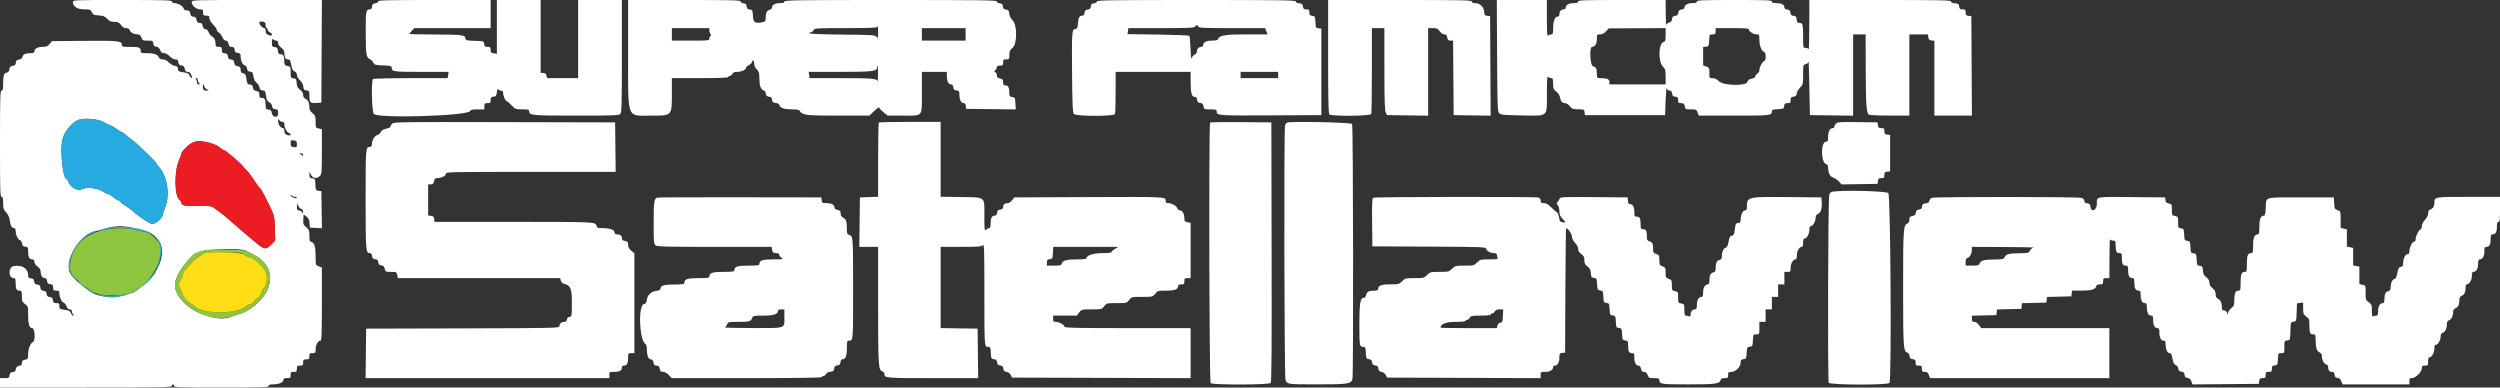 <svg id="svg" version="1.1" width="400" height="62" xmlns="http://www.w3.org/2000/svg" xmlns:xlink="http://www.w3.org/1999/xlink" style="display: block;"><rect width="100%" height="100%" fill="#333333" stroke="none"/><g id="svgg"><path id="path0" d="M11.667 0.341 C 11.667 1.039,12.389 1.500,13.483 1.500 C 14.408 1.500,14.498 1.534,14.701 1.958 C 14.893 2.361,15.027 2.423,15.800 2.467 C 16.522 2.509,16.766 2.607,17.150 3.009 C 17.521 3.397,17.763 3.500,18.305 3.500 C 18.873 3.500,19.053 3.585,19.360 4.000 C 19.614 4.344,19.872 4.500,20.187 4.500 C 20.502 4.500,20.678 4.607,20.753 4.843 C 20.869 5.208,21.449 5.500,22.058 5.500 C 22.315 5.500,22.484 5.652,22.616 6.000 C 22.791 6.464,22.864 6.500,23.641 6.500 C 24.430 6.500,24.481 6.526,24.531 6.958 C 24.571 7.308,24.684 7.428,25.008 7.466 C 25.302 7.500,25.490 7.667,25.619 8.008 C 25.758 8.378,25.911 8.500,26.234 8.500 C 26.494 8.500,26.852 8.697,27.142 9.000 C 27.431 9.302,27.789 9.500,28.049 9.500 C 28.393 9.500,28.488 9.591,28.531 9.958 C 28.571 10.313,28.683 10.428,29.023 10.468 C 29.358 10.506,29.485 10.634,29.560 11.009 C 29.635 11.382,29.751 11.500,30.043 11.500 C 30.317 11.500,30.481 11.644,30.616 12.000 C 30.724 12.288,30.738 12.500,30.648 12.500 C 30.562 12.500,30.422 12.315,30.336 12.090 C 30.209 11.755,30.027 11.660,29.349 11.570 C 28.610 11.472,28.513 11.411,28.467 11.021 C 28.428 10.684,28.312 10.571,27.960 10.531 C 27.709 10.502,27.284 10.258,27.015 9.989 C 26.697 9.672,26.355 9.500,26.040 9.500 C 25.691 9.500,25.503 9.389,25.374 9.107 C 25.175 8.670,24.599 8.500,23.313 8.500 C 22.567 8.500,22.500 8.467,22.500 8.101 C 22.500 7.588,22.242 7.500,20.736 7.500 C 19.606 7.500,19.500 7.471,19.500 7.163 C 19.500 6.552,18.853 6.484,13.456 6.535 L 8.301 6.583 7.936 7.042 C 7.632 7.423,7.441 7.500,6.797 7.500 C 6.007 7.500,5.500 7.798,5.500 8.262 C 5.500 8.419,5.316 8.501,4.958 8.502 C 4.087 8.506,3.702 8.672,3.597 9.088 C 3.529 9.358,3.359 9.494,3.041 9.531 C 2.685 9.572,2.572 9.682,2.532 10.032 C 2.492 10.378,2.378 10.492,2.032 10.532 C 1.682 10.572,1.567 10.691,1.500 11.083 C 1.440 11.433,1.307 11.599,1.058 11.634 C 0.624 11.696,0.505 12.087,0.502 13.458 C 0.500 14.272,0.445 14.500,0.250 14.500 C 0.031 14.500,0.000 15.556,0.000 23.000 C 0.000 30.444,0.031 31.500,0.250 31.500 C 0.444 31.500,0.500 31.720,0.500 32.482 C 0.500 33.333,0.564 33.533,0.976 33.975 C 1.299 34.320,1.487 34.737,1.560 35.267 C 1.675 36.106,1.902 36.500,2.270 36.500 C 2.400 36.500,2.500 36.670,2.500 36.892 C 2.500 37.538,2.841 38.313,3.170 38.418 C 3.350 38.475,3.501 38.705,3.531 38.966 C 3.572 39.318,3.684 39.428,4.042 39.469 C 4.470 39.519,4.500 39.574,4.500 40.311 C 4.500 41.146,4.708 41.500,5.200 41.500 C 5.402 41.500,5.500 41.625,5.500 41.885 C 5.500 42.120,5.695 42.415,6.000 42.640 C 6.327 42.882,6.500 43.156,6.500 43.433 C 6.500 44.031,6.791 44.500,7.161 44.500 C 7.383 44.500,7.494 44.638,7.531 44.958 C 7.572 45.318,7.682 45.428,8.042 45.469 C 8.426 45.514,8.500 45.602,8.500 46.011 C 8.500 46.443,8.558 46.500,9.000 46.500 C 9.414 46.500,9.500 46.568,9.500 46.892 C 9.500 47.535,9.840 48.313,10.167 48.417 C 10.335 48.470,10.550 48.736,10.644 49.007 C 10.759 49.337,10.929 49.500,11.158 49.500 C 11.376 49.500,11.500 49.609,11.500 49.800 C 11.500 49.965,11.590 50.190,11.700 50.300 C 11.856 50.456,11.855 50.500,11.696 50.500 C 11.584 50.500,11.422 50.315,11.336 50.090 C 11.208 49.755,11.027 49.660,10.340 49.568 C 9.552 49.464,9.500 49.427,9.500 48.979 C 9.500 48.560,9.438 48.500,9.011 48.500 C 8.602 48.500,8.514 48.426,8.469 48.042 C 8.428 47.685,8.318 47.572,7.968 47.532 C 7.622 47.492,7.508 47.378,7.468 47.032 C 7.428 46.685,7.315 46.572,6.968 46.532 C 6.622 46.492,6.508 46.378,6.468 46.032 C 6.428 45.685,6.315 45.572,5.968 45.532 C 5.622 45.492,5.508 45.378,5.468 45.032 C 5.428 44.682,5.315 44.572,4.958 44.531 C 4.586 44.488,4.500 44.394,4.498 44.031 C 4.491 42.926,3.473 42.308,2.130 42.594 C 1.305 42.770,1.344 44.500,2.173 44.500 C 2.449 44.500,2.500 44.616,2.500 45.236 C 2.500 46.229,2.629 46.500,3.101 46.500 C 3.472 46.500,3.500 46.563,3.500 47.385 C 3.500 48.176,3.554 48.310,4.000 48.640 C 4.482 48.997,4.500 49.057,4.500 50.327 C 4.500 51.883,4.688 52.500,5.163 52.500 C 5.587 52.500,5.685 54.560,5.268 54.720 C 4.882 54.868,4.500 55.838,4.500 56.671 C 4.500 57.412,4.471 57.464,4.000 57.558 C 3.603 57.638,3.500 57.745,3.500 58.079 C 3.500 58.373,3.410 58.500,3.200 58.500 C 2.820 58.500,2.500 58.815,2.500 59.189 C 2.500 59.380,2.345 59.496,2.042 59.531 C 1.682 59.572,1.572 59.682,1.531 60.042 C 1.482 60.465,1.421 60.500,0.739 60.500 L 0.000 60.500 0.000 61.250 L 0.000 62.000 13.750 62.000 C 25.861 62.000,27.500 61.970,27.500 61.750 C 27.500 61.612,27.575 61.500,27.667 61.500 C 27.758 61.500,27.833 61.612,27.833 61.750 C 27.833 61.969,28.787 62.000,35.417 62.000 C 42.046 62.000,43.000 61.969,43.000 61.750 C 43.000 61.571,43.182 61.500,43.642 61.500 C 44.581 61.500,45.333 61.196,45.333 60.817 C 45.333 60.566,45.454 60.500,45.917 60.500 C 46.454 60.500,46.500 60.460,46.500 60.000 C 46.500 59.556,46.556 59.500,47.000 59.500 C 47.444 59.500,47.500 59.444,47.500 59.000 C 47.500 58.556,47.556 58.500,48.000 58.500 C 48.444 58.500,48.500 58.444,48.500 58.000 C 48.500 57.556,48.556 57.500,49.000 57.500 C 49.444 57.500,49.500 57.444,49.500 57.000 C 49.500 56.556,49.556 56.500,50.000 56.500 C 50.472 56.500,50.500 56.463,50.500 55.835 C 50.500 55.158,50.888 54.500,51.287 54.500 C 51.456 54.500,51.500 53.287,51.500 48.652 L 51.500 42.804 51.000 42.616 C 50.500 42.427,50.500 42.426,50.500 41.058 C 50.500 39.503,50.311 38.840,49.831 38.714 C 49.551 38.641,49.500 38.486,49.500 37.701 C 49.500 36.871,49.447 36.730,48.988 36.345 C 48.527 35.959,48.482 35.837,48.530 35.109 L 48.583 34.301 49.032 34.655 C 49.370 34.922,49.494 35.184,49.532 35.713 L 49.583 36.417 50.546 36.467 L 51.508 36.517 51.462 33.550 L 51.417 30.583 50.966 30.531 C 50.543 30.482,50.513 30.423,50.466 29.531 C 50.419 28.635,50.392 28.580,49.958 28.531 C 49.563 28.485,49.501 28.405,49.511 27.947 C 49.521 27.430,49.525 27.427,49.685 27.827 C 49.964 28.525,50.644 28.689,51.152 28.181 C 51.483 27.850,51.500 27.661,51.500 24.246 L 51.500 20.658 51.000 20.558 C 50.514 20.461,50.500 20.432,50.500 19.494 C 50.500 18.627,50.449 18.487,50.000 18.109 C 49.664 17.827,49.499 17.534,49.498 17.219 C 49.494 16.444,49.327 16.053,48.903 15.826 C 48.633 15.681,48.500 15.465,48.500 15.170 C 48.500 14.876,48.337 14.609,48.010 14.367 C 47.623 14.081,47.509 13.855,47.468 13.294 C 47.422 12.658,47.369 12.578,46.958 12.531 C 46.521 12.480,46.500 12.437,46.500 11.568 C 46.500 10.691,46.482 10.655,46.000 10.558 C 45.573 10.473,45.500 10.382,45.498 9.938 C 45.494 9.026,45.327 8.667,44.908 8.667 C 44.593 8.667,44.511 8.565,44.469 8.125 C 44.425 7.674,44.340 7.575,43.958 7.531 C 43.541 7.483,43.500 7.417,43.500 6.789 C 43.500 6.253,43.544 6.144,43.700 6.300 C 43.810 6.410,44.035 6.500,44.200 6.500 C 44.402 6.500,44.500 6.625,44.500 6.885 C 44.500 7.120,44.695 7.415,45.000 7.640 C 45.355 7.903,45.500 8.150,45.500 8.491 C 45.500 9.214,45.662 9.500,46.071 9.500 C 46.384 9.500,46.462 9.630,46.595 10.375 C 46.712 11.037,46.841 11.290,47.125 11.415 C 47.364 11.520,47.500 11.724,47.500 11.980 C 47.500 12.206,47.713 12.584,47.989 12.848 C 48.294 13.139,48.497 13.521,48.530 13.866 C 48.575 14.327,48.658 14.425,49.042 14.469 C 49.468 14.519,49.500 14.576,49.503 15.303 C 49.506 16.395,49.633 16.530,50.599 16.469 L 51.417 16.417 51.460 8.208 L 51.503 0.000 41.085 0.000 C 30.701 0.000,30.667 0.001,30.667 0.341 C 30.667 0.858,31.401 1.500,31.992 1.500 C 32.445 1.500,32.500 1.554,32.500 2.000 C 32.500 2.444,32.556 2.500,33.000 2.500 C 33.420 2.500,33.500 2.565,33.500 2.911 C 33.500 3.159,33.732 3.554,34.083 3.906 C 34.404 4.226,34.667 4.603,34.667 4.743 C 34.667 4.883,34.822 5.092,35.012 5.207 C 35.202 5.322,35.461 5.660,35.587 5.958 C 35.733 6.303,35.933 6.500,36.137 6.500 C 36.361 6.500,36.489 6.652,36.558 7.000 C 36.637 7.393,36.746 7.500,37.068 7.500 C 37.391 7.500,37.489 7.597,37.531 7.958 C 37.572 8.318,37.682 8.428,38.042 8.469 C 38.423 8.513,38.500 8.603,38.500 9.000 C 38.500 9.708,38.794 10.354,39.159 10.450 C 39.355 10.501,39.501 10.707,39.532 10.975 C 39.571 11.311,39.688 11.429,40.021 11.467 C 40.397 11.511,40.472 11.616,40.552 12.216 C 40.615 12.683,40.783 13.026,41.058 13.249 C 41.285 13.433,41.496 13.771,41.527 14.000 C 41.569 14.308,41.698 14.430,42.021 14.467 C 42.411 14.513,42.472 14.610,42.570 15.349 C 42.657 16.007,42.763 16.218,43.081 16.363 C 43.328 16.475,43.502 16.713,43.533 16.981 C 43.572 17.317,43.688 17.429,44.042 17.469 C 44.453 17.517,44.500 17.588,44.500 18.163 C 44.500 18.962,43.561 18.821,43.466 18.008 C 43.428 17.684,43.308 17.571,42.958 17.531 C 42.547 17.483,42.500 17.412,42.500 16.836 C 42.500 15.939,42.360 15.667,41.899 15.667 C 41.566 15.667,41.500 15.583,41.500 15.162 C 41.500 14.738,41.423 14.643,41.009 14.560 C 40.634 14.485,40.506 14.358,40.468 14.023 C 40.429 13.689,40.312 13.571,39.979 13.533 C 39.589 13.487,39.528 13.390,39.431 12.659 C 39.340 11.967,39.257 11.821,38.911 11.734 C 38.596 11.655,38.500 11.521,38.500 11.162 C 38.500 10.779,38.411 10.674,38.010 10.586 C 37.636 10.503,37.508 10.372,37.468 10.031 C 37.428 9.685,37.315 9.572,36.968 9.532 C 36.622 9.492,36.508 9.378,36.468 9.032 C 36.428 8.682,36.315 8.572,35.958 8.531 C 35.574 8.486,35.500 8.398,35.500 7.989 C 35.500 7.557,35.442 7.500,35.000 7.500 C 34.593 7.500,34.500 7.430,34.498 7.125 C 34.494 6.457,34.313 6.045,33.935 5.843 C 33.732 5.734,33.482 5.425,33.380 5.156 C 33.262 4.844,33.077 4.667,32.869 4.667 C 32.639 4.667,32.512 4.518,32.442 4.167 C 32.364 3.778,32.253 3.667,31.942 3.667 C 31.631 3.667,31.519 3.556,31.442 3.167 C 31.364 2.778,31.253 2.667,30.942 2.667 C 30.631 2.667,30.519 2.556,30.442 2.167 C 30.361 1.764,30.257 1.667,29.905 1.667 C 29.623 1.667,29.441 1.559,29.389 1.362 C 29.287 0.972,28.490 0.500,27.933 0.500 C 27.659 0.500,27.500 0.408,27.500 0.250 C 27.500 0.031,26.509 0.000,19.583 0.000 C 11.719 0.000,11.667 0.002,11.667 0.341 M60.500 0.239 C 60.500 0.376,60.304 0.500,60.042 0.531 C 59.682 0.572,59.572 0.682,59.531 1.042 C 59.496 1.345,59.380 1.500,59.189 1.500 C 58.553 1.500,58.499 1.792,58.517 5.158 C 58.535 8.773,58.593 9.162,59.150 9.439 C 59.362 9.545,59.623 9.808,59.730 10.024 C 59.908 10.382,60.047 10.421,61.296 10.465 C 62.475 10.507,62.667 10.555,62.667 10.807 C 62.667 11.464,62.913 11.500,67.421 11.500 L 71.776 11.500 71.702 12.000 L 71.629 12.500 65.773 12.503 C 62.552 12.504,59.816 12.569,59.693 12.647 C 59.374 12.849,59.480 17.825,59.812 18.225 C 60.445 18.986,74.921 18.546,75.225 17.756 C 75.299 17.562,75.586 17.500,76.411 17.500 L 77.500 17.500 77.500 17.000 C 77.500 16.556,77.556 16.500,78.000 16.500 C 78.442 16.500,78.500 16.443,78.500 16.011 C 78.500 15.602,78.574 15.514,78.958 15.469 C 79.356 15.424,79.428 15.329,79.500 14.750 C 79.553 14.328,79.633 14.160,79.718 14.292 C 79.792 14.406,79.999 14.500,80.177 14.500 C 80.403 14.500,80.500 14.615,80.500 14.883 C 80.500 15.330,80.857 16.163,81.048 16.165 C 81.121 16.166,81.474 16.467,81.833 16.833 C 82.464 17.477,82.525 17.500,83.577 17.500 C 84.549 17.500,84.667 17.535,84.667 17.827 C 84.667 18.461,85.102 18.500,92.144 18.500 C 98.133 18.500,99.009 18.468,99.238 18.238 C 99.470 18.006,99.500 16.937,99.500 8.988 L 99.500 0.000 96.000 0.000 L 92.500 0.000 92.500 6.250 L 92.500 12.500 90.018 12.500 L 87.536 12.500 87.432 12.083 C 87.355 11.779,87.216 11.667,86.913 11.667 L 86.500 11.667 86.500 5.833 L 86.500 0.000 83.000 0.000 L 79.500 0.000 79.500 4.304 L 79.500 8.609 79.000 8.536 C 78.577 8.473,78.500 8.388,78.500 7.981 C 78.500 7.560,78.439 7.500,78.011 7.500 C 77.602 7.500,77.514 7.426,77.469 7.042 C 77.417 6.585,77.411 6.583,75.969 6.535 C 74.621 6.491,74.518 6.462,74.469 6.120 C 74.394 5.593,73.968 5.542,69.458 5.520 C 67.281 5.509,65.500 5.466,65.500 5.425 C 65.500 5.384,65.677 5.159,65.894 4.925 L 66.288 4.500 72.394 4.500 L 78.500 4.500 78.500 2.250 L 78.500 0.000 69.500 0.000 C 61.796 0.000,60.500 0.034,60.500 0.239 M100.500 8.558 C 100.500 19.310,100.201 18.500,104.167 18.500 C 107.586 18.500,107.500 18.596,107.500 14.812 L 107.500 12.500 112.000 12.500 C 114.889 12.500,116.500 12.440,116.500 12.333 C 116.500 12.242,116.610 12.167,116.744 12.167 C 116.878 12.167,117.069 12.017,117.167 11.833 C 117.292 11.600,117.516 11.500,117.915 11.500 C 118.610 11.500,119.333 11.191,119.333 10.894 C 119.333 10.774,119.558 10.559,119.833 10.417 C 120.108 10.274,120.333 10.048,120.333 9.912 C 120.333 9.777,120.408 9.667,120.500 9.667 C 120.592 9.667,120.667 9.895,120.667 10.174 C 120.667 10.493,120.821 10.836,121.083 11.098 C 121.433 11.449,121.500 11.672,121.500 12.497 C 121.500 13.674,121.723 14.336,122.159 14.450 C 122.355 14.501,122.501 14.707,122.532 14.975 C 122.571 15.314,122.687 15.429,123.032 15.468 C 123.378 15.508,123.492 15.622,123.532 15.968 C 123.574 16.336,123.678 16.426,124.108 16.468 C 124.460 16.502,124.660 16.625,124.717 16.841 C 124.833 17.285,125.497 17.500,126.753 17.500 C 127.475 17.500,127.860 17.573,127.950 17.727 C 128.360 18.428,128.938 18.500,134.123 18.500 L 139.096 18.500 139.881 17.758 C 140.313 17.350,140.671 17.106,140.675 17.216 C 140.680 17.327,140.988 17.660,141.360 17.958 L 142.036 18.500 144.506 18.500 C 147.749 18.500,147.500 18.813,147.500 14.738 L 147.500 11.500 149.500 11.500 L 151.500 11.500 151.500 12.178 C 151.500 13.012,151.744 13.500,152.161 13.500 C 152.383 13.500,152.494 13.638,152.531 13.958 C 152.572 14.318,152.682 14.428,153.042 14.469 C 153.441 14.515,153.500 14.595,153.500 15.084 C 153.500 15.910,153.771 16.500,154.151 16.500 C 154.384 16.500,154.493 16.632,154.531 16.958 L 154.583 17.417 158.550 17.461 L 162.517 17.506 162.467 16.545 C 162.419 15.634,162.392 15.581,161.958 15.531 C 161.566 15.485,161.500 15.402,161.498 14.947 C 161.494 14.018,161.329 13.667,160.897 13.667 C 160.566 13.667,160.500 13.583,160.500 13.162 C 160.500 12.736,160.423 12.643,160.000 12.558 C 159.611 12.480,159.500 12.370,159.500 12.057 C 159.500 11.837,159.389 11.614,159.254 11.562 C 159.038 11.479,159.038 11.438,159.254 11.222 C 159.389 11.087,159.500 10.869,159.500 10.738 C 159.500 10.585,159.678 10.500,160.000 10.500 C 160.444 10.500,160.500 10.444,160.500 10.000 C 160.500 9.556,160.556 9.500,161.000 9.500 C 161.477 9.500,161.500 9.468,161.500 8.790 C 161.500 8.204,161.587 8.008,162.000 7.667 C 162.765 7.034,162.774 4.011,162.013 3.232 C 161.709 2.921,161.506 2.517,161.471 2.159 C 161.425 1.675,161.345 1.575,160.968 1.532 C 160.622 1.492,160.508 1.378,160.468 1.032 C 160.428 0.682,160.315 0.572,159.958 0.531 C 159.696 0.500,159.500 0.376,159.500 0.239 C 159.500 0.033,157.150 0.000,142.500 0.000 C 127.500 0.000,125.500 0.029,125.500 0.250 C 125.500 0.435,125.307 0.500,124.762 0.500 C 124.010 0.500,123.500 0.806,123.500 1.259 C 123.500 1.388,123.320 1.539,123.099 1.594 C 122.675 1.701,122.506 2.082,122.502 2.940 C 122.500 3.403,122.435 3.475,121.927 3.570 C 120.796 3.783,120.522 3.587,120.466 2.526 C 120.420 1.641,120.389 1.580,119.968 1.532 C 119.622 1.492,119.508 1.378,119.468 1.032 C 119.428 0.682,119.315 0.572,118.958 0.531 C 118.696 0.500,118.500 0.376,118.500 0.239 C 118.500 0.034,117.204 0.000,109.500 0.000 L 100.500 0.000 100.500 8.558 M175.500 0.239 C 175.500 0.376,175.304 0.500,175.042 0.531 C 174.685 0.572,174.572 0.682,174.532 1.032 C 174.492 1.378,174.378 1.492,174.032 1.532 C 173.682 1.572,173.572 1.685,173.531 2.042 C 173.495 2.354,173.381 2.500,173.176 2.500 C 172.719 2.500,172.527 2.841,172.469 3.754 C 172.424 4.464,172.364 4.591,172.047 4.636 C 171.502 4.713,171.476 5.075,171.532 11.850 C 171.573 16.717,171.630 18.005,171.812 18.225 C 172.149 18.631,178.243 18.642,178.399 18.236 C 178.454 18.091,178.500 16.516,178.500 14.736 L 178.500 11.500 184.500 11.500 L 190.500 11.500 190.500 13.072 C 190.500 14.859,190.672 15.500,191.151 15.500 C 191.384 15.500,191.493 15.632,191.531 15.958 C 191.571 16.313,191.683 16.428,192.023 16.468 C 192.358 16.506,192.485 16.634,192.560 17.009 C 192.656 17.487,192.684 17.500,193.662 17.500 C 194.534 17.500,194.667 17.541,194.667 17.813 C 194.667 18.495,194.802 18.505,203.269 18.460 L 211.417 18.417 211.417 11.500 L 211.417 4.583 210.966 4.531 C 210.543 4.482,210.513 4.423,210.466 3.531 C 210.419 2.635,210.392 2.580,209.958 2.531 C 209.574 2.486,209.500 2.398,209.500 1.989 C 209.500 1.559,209.441 1.500,209.011 1.500 C 208.602 1.500,208.514 1.426,208.469 1.042 C 208.425 0.660,208.326 0.575,207.875 0.531 C 207.539 0.499,207.333 0.388,207.333 0.239 C 207.333 0.033,205.142 0.000,191.417 0.000 C 177.707 0.000,175.500 0.033,175.500 0.239 M212.500 9.050 C 212.500 15.867,212.549 18.149,212.700 18.300 C 213.037 18.637,219.268 18.578,219.399 18.236 C 219.454 18.091,219.500 14.941,219.500 11.236 L 219.500 4.500 220.500 4.500 L 221.500 4.500 221.502 11.042 C 221.504 15.978,221.557 17.686,221.716 18.000 L 221.926 18.417 225.213 18.462 L 228.500 18.507 228.500 11.504 L 228.500 4.500 229.245 4.500 C 229.880 4.500,230.045 4.574,230.360 5.000 C 230.574 5.290,230.882 5.500,231.094 5.500 C 231.365 5.500,231.484 5.627,231.558 6.000 C 231.638 6.396,231.745 6.500,232.077 6.500 L 232.496 6.500 232.540 12.458 L 232.583 18.417 235.543 18.462 L 238.503 18.508 238.460 10.546 L 238.417 2.583 237.958 2.531 C 237.615 2.491,237.499 2.386,237.498 2.114 C 237.492 1.149,236.862 0.500,235.933 0.500 C 235.659 0.500,235.500 0.408,235.500 0.250 C 235.500 0.030,234.111 0.000,224.000 0.000 L 212.500 0.000 212.500 9.050 M239.536 8.911 C 239.580 17.202,239.604 17.842,239.881 18.119 C 240.142 18.381,240.576 18.423,243.496 18.468 C 247.822 18.535,247.500 18.816,247.500 14.967 C 247.500 12.737,247.544 12.144,247.700 12.300 C 247.810 12.410,248.035 12.500,248.200 12.500 C 248.451 12.500,248.500 12.644,248.500 13.385 C 248.500 14.170,248.555 14.312,248.985 14.630 C 249.269 14.839,249.520 15.216,249.588 15.536 C 249.740 16.245,249.956 16.500,250.403 16.500 C 250.603 16.500,250.950 16.722,251.174 16.993 C 251.538 17.431,251.689 17.487,252.531 17.493 C 253.438 17.500,253.480 17.519,253.531 17.958 L 253.583 18.417 260.000 18.417 L 266.417 18.417 266.500 16.083 C 266.546 14.800,266.633 13.919,266.693 14.125 C 266.760 14.355,266.933 14.500,267.140 14.500 C 267.385 14.500,267.492 14.626,267.531 14.958 C 267.572 15.318,267.682 15.428,268.042 15.469 C 268.426 15.514,268.500 15.602,268.500 16.011 C 268.500 16.438,268.560 16.500,268.979 16.500 C 269.378 16.500,269.475 16.584,269.558 17.000 C 269.654 17.480,269.693 17.500,270.543 17.500 C 271.372 17.500,271.439 17.531,271.616 18.000 L 271.804 18.500 277.452 18.500 C 283.310 18.500,283.500 18.478,283.500 17.808 C 283.500 17.570,283.676 17.507,284.458 17.467 C 285.366 17.419,285.419 17.392,285.469 16.958 C 285.514 16.574,285.602 16.500,286.011 16.500 C 286.441 16.500,286.500 16.441,286.500 16.011 C 286.500 15.602,286.574 15.514,286.958 15.469 C 287.318 15.428,287.428 15.318,287.469 14.960 C 287.498 14.709,287.742 14.284,288.011 14.015 C 288.483 13.543,288.500 13.471,288.500 11.948 C 288.500 10.403,288.509 10.367,288.917 10.265 C 289.187 10.197,289.347 10.030,289.371 9.788 C 289.392 9.584,289.448 11.442,289.496 13.917 L 289.583 18.417 293.042 18.462 L 296.500 18.507 296.500 12.003 L 296.500 5.500 297.500 5.500 L 298.500 5.500 298.514 10.875 C 298.529 16.618,298.628 18.101,299.010 18.343 C 299.142 18.427,300.656 18.496,302.375 18.497 L 305.500 18.500 305.500 12.000 L 305.500 5.500 306.989 5.500 L 308.478 5.500 308.531 5.958 C 308.572 6.318,308.682 6.428,309.042 6.469 L 309.500 6.522 309.500 12.511 L 309.500 18.500 312.502 18.500 L 315.503 18.500 315.460 10.542 L 315.417 2.583 314.958 2.531 C 314.574 2.486,314.500 2.398,314.500 1.989 C 314.500 1.559,314.441 1.500,314.011 1.500 C 313.602 1.500,313.514 1.426,313.469 1.042 C 313.424 0.644,313.334 0.577,312.792 0.532 C 312.383 0.498,312.167 0.397,312.167 0.240 C 312.167 0.033,310.585 0.000,300.833 0.000 L 289.500 0.000 289.487 4.042 C 289.480 6.265,289.436 7.990,289.390 7.875 C 289.343 7.760,289.124 7.667,288.903 7.667 C 288.503 7.667,288.500 7.655,288.500 5.930 C 288.500 3.915,288.435 3.667,287.909 3.667 C 287.593 3.667,287.511 3.566,287.469 3.125 C 287.426 2.677,287.339 2.574,286.968 2.532 C 286.622 2.492,286.508 2.378,286.468 2.032 C 286.428 1.682,286.315 1.572,285.958 1.531 C 285.638 1.494,285.500 1.383,285.500 1.161 C 285.500 0.744,285.012 0.500,284.178 0.500 C 283.686 0.500,283.500 0.431,283.500 0.250 C 283.500 0.032,282.722 0.000,277.500 0.000 C 272.278 0.000,271.500 0.032,271.500 0.250 C 271.500 0.435,271.307 0.500,270.762 0.500 C 270.014 0.500,269.500 0.806,269.500 1.251 C 269.500 1.376,269.294 1.502,269.042 1.531 C 268.685 1.572,268.572 1.682,268.532 2.032 C 268.492 2.378,268.378 2.492,268.032 2.532 C 267.682 2.572,267.572 2.685,267.531 3.041 C 267.494 3.361,267.359 3.529,267.081 3.599 C 266.863 3.653,266.652 3.822,266.612 3.974 C 266.572 4.126,266.530 3.294,266.519 2.125 L 266.500 0.000 259.500 0.000 C 253.389 0.000,252.500 0.032,252.500 0.250 C 252.500 0.435,252.307 0.500,251.762 0.500 C 251.008 0.500,250.500 0.807,250.500 1.262 C 250.500 1.393,250.365 1.500,250.200 1.500 C 249.789 1.500,249.500 1.824,249.500 2.283 C 249.500 2.549,249.403 2.667,249.183 2.667 C 248.772 2.667,248.500 3.439,248.500 4.608 C 248.500 5.356,248.452 5.500,248.200 5.500 C 248.035 5.500,247.810 5.590,247.700 5.700 C 247.544 5.856,247.500 5.244,247.500 2.950 L 247.500 0.000 243.494 0.000 L 239.489 0.000 239.536 8.911 M42.500 4.019 C 42.500 4.284,42.575 4.500,42.667 4.500 C 42.758 4.500,42.833 4.610,42.833 4.744 C 42.833 4.878,42.983 5.069,43.167 5.167 C 43.734 5.470,43.596 5.841,43.000 5.616 C 42.610 5.468,42.500 5.325,42.500 4.963 C 42.500 4.709,42.412 4.500,42.305 4.500 C 42.003 4.500,41.500 3.981,41.500 3.670 C 41.500 3.455,41.615 3.408,42.000 3.464 C 42.423 3.527,42.500 3.612,42.500 4.019 M191.727 4.250 C 191.809 4.465,192.566 4.500,197.125 4.500 L 202.427 4.500 202.616 5.000 L 202.804 5.500 199.480 5.500 C 196.033 5.500,195.125 5.647,194.896 6.242 C 194.824 6.430,194.557 6.500,193.911 6.500 C 193.006 6.500,192.500 6.773,192.500 7.262 C 192.500 7.393,192.365 7.500,192.200 7.500 C 191.801 7.500,191.500 7.820,191.500 8.244 C 191.500 8.438,191.339 8.659,191.130 8.752 C 190.927 8.843,190.713 9.104,190.655 9.333 C 190.597 9.563,190.519 8.875,190.483 7.805 C 190.446 6.735,190.358 5.802,190.286 5.730 C 190.215 5.659,187.960 5.569,185.276 5.530 L 180.397 5.459 180.467 4.979 L 180.538 4.500 185.762 4.500 C 190.137 4.500,191.022 4.460,191.202 4.256 C 191.479 3.942,191.608 3.941,191.727 4.250 M140.500 5.199 C 140.500 6.130,140.477 6.199,140.264 5.907 C 140.040 5.600,139.750 5.581,134.764 5.533 C 131.596 5.503,129.500 5.420,129.500 5.325 C 129.500 5.238,129.610 5.167,129.744 5.167 C 129.878 5.167,130.069 5.017,130.167 4.833 C 130.339 4.511,130.516 4.500,135.339 4.500 C 138.558 4.500,140.333 4.441,140.333 4.333 C 140.333 4.242,140.371 4.167,140.417 4.167 C 140.462 4.167,140.500 4.631,140.500 5.199 M113.500 4.883 C 113.500 5.094,113.582 5.348,113.681 5.448 C 113.812 5.578,113.812 5.660,113.681 5.741 C 113.582 5.803,113.500 5.999,113.500 6.177 C 113.500 6.485,113.358 6.500,110.500 6.500 L 107.500 6.500 107.500 5.500 L 107.500 4.500 110.500 4.500 L 113.500 4.500 113.500 4.883 M154.500 5.500 L 154.500 6.500 151.000 6.500 L 147.500 6.500 147.500 5.500 L 147.500 4.500 151.000 4.500 L 154.500 4.500 154.500 5.500 M266.500 5.564 C 266.500 6.475,266.454 6.640,266.178 6.712 C 265.362 6.925,265.269 9.817,266.052 10.634 C 266.453 11.053,266.500 11.227,266.500 12.301 L 266.500 13.500 262.000 13.500 L 257.500 13.500 257.500 13.103 C 257.500 12.659,257.149 12.506,256.125 12.502 C 255.502 12.500,255.500 12.498,255.497 11.792 C 255.494 10.964,255.385 10.754,254.875 10.595 C 254.407 10.449,254.277 7.500,254.738 7.500 C 255.193 7.500,255.500 6.992,255.500 6.238 C 255.500 5.526,255.518 5.500,256.011 5.500 C 256.359 5.500,256.664 5.347,256.969 5.020 L 257.417 4.540 261.958 4.520 L 266.500 4.500 266.500 5.564 M279.833 4.731 C 279.833 5.048,280.564 5.500,281.077 5.500 C 281.470 5.500,281.500 5.556,281.500 6.280 C 281.500 7.261,281.809 8.137,282.200 8.261 C 282.586 8.383,282.631 9.627,282.254 9.771 C 281.950 9.888,281.500 10.762,281.500 11.236 C 281.500 11.429,281.350 11.680,281.167 11.795 C 280.983 11.909,280.833 12.111,280.833 12.244 C 280.833 12.386,280.600 12.529,280.264 12.592 C 279.848 12.670,279.668 12.806,279.594 13.099 C 279.420 13.793,275.739 13.713,275.026 13.000 C 274.687 12.661,274.360 12.500,274.013 12.500 C 273.508 12.500,273.500 12.487,273.500 11.658 C 273.500 10.872,273.467 10.804,273.000 10.642 L 272.500 10.467 272.500 8.995 L 272.500 7.522 272.958 7.469 C 273.392 7.419,273.419 7.366,273.467 6.458 C 273.516 5.520,273.527 5.500,274.008 5.500 C 274.444 5.500,274.500 5.443,274.500 5.000 L 274.500 4.500 277.167 4.500 C 279.328 4.500,279.833 4.544,279.833 4.731 M140.481 11.875 C 140.470 12.631,140.429 13.128,140.389 12.979 C 140.279 12.564,139.506 12.504,134.311 12.502 L 129.538 12.500 129.464 12.000 L 129.391 11.500 134.337 11.500 C 139.524 11.500,140.333 11.408,140.333 10.817 C 140.333 10.643,140.371 10.500,140.417 10.500 C 140.462 10.500,140.491 11.119,140.481 11.875 M204.500 12.000 L 204.500 12.500 201.500 12.500 L 198.500 12.500 198.500 12.000 L 198.500 11.500 201.500 11.500 L 204.500 11.500 204.500 12.000 M31.667 12.800 C 31.667 12.965,31.757 13.190,31.867 13.300 C 32.022 13.456,32.004 13.500,31.783 13.500 C 31.595 13.500,31.500 13.365,31.500 13.097 C 31.500 12.876,31.406 12.657,31.292 12.610 C 31.167 12.560,31.201 12.521,31.375 12.513 C 31.550 12.505,31.667 12.620,31.667 12.800 M32.667 13.741 C 32.667 13.873,32.833 14.098,33.037 14.241 L 33.408 14.500 32.973 14.500 C 32.617 14.500,32.524 14.409,32.464 14.000 C 32.424 13.725,32.453 13.500,32.529 13.500 C 32.605 13.500,32.667 13.608,32.667 13.741 M16.622 19.551 C 17.009 19.798,17.422 20.000,17.539 20.000 C 17.656 20.000,18.120 20.262,18.572 20.583 C 19.023 20.904,19.454 21.167,19.529 21.167 C 19.605 21.167,19.805 21.298,19.975 21.458 C 20.144 21.619,20.680 22.050,21.165 22.417 C 22.140 23.154,25.000 25.918,25.000 26.123 C 25.000 26.195,25.182 26.449,25.404 26.689 C 26.763 28.155,27.235 31.185,26.417 33.199 C 26.188 33.763,26.000 34.330,26.000 34.458 C 26.000 34.925,24.659 35.989,24.262 35.838 C 23.885 35.695,22.435 34.767,22.000 34.391 C 21.236 33.731,20.512 33.185,19.958 32.850 C 19.615 32.643,19.333 32.409,19.333 32.331 C 19.333 32.253,19.165 32.136,18.958 32.072 C 18.752 32.008,18.337 31.740,18.036 31.478 C 17.735 31.215,17.377 31.000,17.241 31.000 C 17.105 31.000,16.676 30.799,16.288 30.554 C 15.474 30.039,13.715 29.909,12.966 30.308 C 12.419 30.599,11.237 29.917,10.972 29.157 C 10.878 28.887,10.741 28.667,10.668 28.667 C 10.071 28.667,9.584 24.199,9.980 22.353 C 10.229 21.192,11.372 19.728,12.417 19.231 C 13.296 18.813,15.758 19.000,16.622 19.551 M45.175 19.500 C 45.403 19.500,45.500 19.614,45.500 19.883 C 45.500 20.435,45.868 21.152,46.208 21.261 C 46.493 21.354,46.623 21.669,46.375 21.664 C 45.792 21.654,45.500 21.426,45.500 20.981 C 45.500 20.716,45.412 20.500,45.305 20.500 C 44.918 20.500,44.500 19.943,44.505 19.433 C 44.509 19.001,44.538 18.965,44.680 19.208 C 44.773 19.369,44.996 19.500,45.175 19.500 M62.763 19.761 C 62.618 19.906,62.500 20.117,62.500 20.230 C 62.500 20.343,62.181 20.507,61.792 20.593 C 61.303 20.701,61.032 20.868,60.917 21.132 C 60.825 21.342,60.579 21.557,60.369 21.610 C 59.933 21.720,59.500 22.450,59.500 23.075 C 59.500 23.373,59.410 23.500,59.200 23.500 C 58.506 23.500,58.500 23.567,58.500 31.878 C 58.500 40.072,58.533 40.500,59.161 40.500 C 59.383 40.500,59.494 40.638,59.531 40.958 C 59.572 41.315,59.682 41.428,60.032 41.468 C 60.378 41.508,60.492 41.622,60.532 41.968 C 60.571 42.312,60.686 42.429,61.023 42.468 C 61.358 42.506,61.485 42.634,61.560 43.009 C 61.654 43.480,61.695 43.500,62.558 43.500 C 63.425 43.500,63.462 43.519,63.558 44.000 L 63.658 44.500 76.644 44.500 L 89.631 44.500 89.730 44.898 C 89.791 45.138,89.995 45.338,90.243 45.400 C 91.305 45.667,91.500 46.147,91.500 48.496 C 91.500 50.596,91.492 50.645,91.125 50.697 C 90.884 50.731,90.731 50.884,90.697 51.125 C 90.660 51.386,90.530 51.500,90.272 51.500 C 89.823 51.500,89.500 51.793,89.500 52.199 C 89.500 52.484,88.784 52.500,74.042 52.541 L 58.583 52.583 58.539 56.542 L 58.494 60.500 77.997 60.500 L 97.500 60.500 97.500 60.000 C 97.500 59.514,97.522 59.500,98.300 59.500 C 99.146 59.500,99.500 59.293,99.500 58.800 C 99.500 58.622,99.622 58.500,99.800 58.500 C 100.293 58.500,100.500 58.146,100.500 57.300 C 100.500 56.522,100.514 56.500,101.000 56.500 L 101.500 56.500 101.500 48.515 L 101.500 40.530 101.000 40.109 C 100.643 39.809,100.500 39.541,100.500 39.173 C 100.500 38.734,100.426 38.644,100.000 38.558 C 99.621 38.482,99.500 38.367,99.500 38.080 C 99.500 37.693,99.218 37.500,98.653 37.500 C 98.450 37.500,98.333 37.384,98.333 37.183 C 98.333 36.774,97.562 36.500,96.410 36.500 C 95.629 36.500,95.526 36.458,95.437 36.105 C 95.286 35.502,95.237 35.500,81.907 35.500 L 69.522 35.500 69.469 35.042 C 69.428 34.682,69.318 34.572,68.958 34.531 L 68.500 34.478 68.500 31.989 L 68.500 29.500 68.921 29.500 C 69.255 29.500,69.362 29.397,69.442 29.000 C 69.517 28.624,69.634 28.500,69.913 28.500 C 70.606 28.500,71.333 28.150,71.333 27.817 C 71.333 27.508,71.677 27.500,84.920 27.500 L 98.506 27.500 98.461 23.542 L 98.417 19.583 80.721 19.541 C 64.798 19.503,62.999 19.525,62.763 19.761 M140.611 19.611 C 140.550 19.672,140.500 22.369,140.500 25.605 L 140.500 31.487 139.042 31.535 L 137.583 31.583 137.539 35.542 L 137.494 39.500 138.997 39.500 L 140.500 39.500 140.500 48.892 C 140.500 58.605,140.540 59.218,141.181 59.421 C 141.356 59.477,141.500 59.652,141.500 59.811 C 141.500 60.489,141.619 60.500,149.203 60.500 L 156.506 60.500 156.461 56.542 L 156.417 52.583 153.458 52.538 L 150.500 52.492 150.500 45.996 L 150.500 39.500 153.738 39.500 C 156.460 39.500,157.018 39.458,157.238 39.238 C 157.476 39.000,157.500 39.703,157.500 46.974 C 157.500 55.517,157.499 55.500,158.093 55.500 C 158.451 55.500,158.487 55.579,158.533 56.458 C 158.580 57.360,158.610 57.420,159.032 57.468 C 159.378 57.508,159.492 57.622,159.532 57.968 C 159.572 58.315,159.685 58.428,160.032 58.468 C 160.378 58.508,160.492 58.622,160.532 58.968 C 160.571 59.308,160.694 59.435,161.048 59.499 C 161.324 59.549,161.597 59.752,161.720 60.000 L 161.926 60.417 176.213 60.459 L 190.500 60.502 190.500 56.501 L 190.500 52.500 180.417 52.500 C 172.317 52.500,170.333 52.458,170.333 52.286 C 170.333 51.991,169.458 51.500,168.933 51.500 C 168.563 51.500,168.500 51.427,168.500 51.000 L 168.500 50.500 170.392 50.500 L 172.283 50.500 172.667 50.000 C 173.046 49.505,173.066 49.500,174.667 49.500 C 176.267 49.500,176.287 49.495,176.667 49.000 C 177.046 48.505,177.066 48.500,178.667 48.500 C 180.267 48.500,180.287 48.495,180.667 48.000 C 181.048 47.503,181.059 47.500,182.735 47.500 C 184.405 47.500,184.424 47.495,184.833 47.000 C 185.231 46.519,185.298 46.500,186.611 46.500 C 188.008 46.500,188.500 46.301,188.500 45.738 C 188.500 45.585,188.678 45.500,189.000 45.500 C 189.444 45.500,189.500 45.444,189.500 45.000 C 189.500 44.556,189.556 44.500,190.000 44.500 L 190.500 44.500 190.500 40.079 L 190.500 35.658 190.000 35.558 C 189.587 35.476,189.500 35.377,189.500 34.990 C 189.500 34.224,189.214 33.667,188.822 33.667 C 188.620 33.667,188.435 33.536,188.389 33.362 C 188.287 32.972,187.490 32.500,186.933 32.500 C 186.584 32.500,186.500 32.420,186.500 32.091 C 186.500 31.481,186.512 31.481,173.859 31.535 L 162.302 31.583 161.936 32.042 C 161.735 32.294,161.449 32.500,161.299 32.500 C 160.778 32.500,160.500 32.705,160.500 33.090 C 160.500 33.389,160.395 33.490,160.042 33.531 C 159.682 33.572,159.572 33.682,159.531 34.042 C 159.496 34.345,159.380 34.500,159.189 34.500 C 158.707 34.500,158.500 34.860,158.500 35.700 C 158.500 36.282,158.435 36.500,158.262 36.500 C 158.131 36.500,157.906 36.618,157.762 36.762 C 157.524 37.000,157.500 36.806,157.500 34.627 C 157.500 31.347,157.800 31.596,153.764 31.529 L 150.500 31.475 150.500 25.487 L 150.500 19.500 145.611 19.500 C 142.922 19.500,140.672 19.550,140.611 19.611 M193.614 19.609 C 193.395 19.828,193.480 61.080,193.700 61.300 C 194.008 61.608,203.057 61.583,203.314 61.274 C 203.451 61.108,203.490 55.498,203.459 40.315 L 203.417 19.583 198.572 19.539 C 195.907 19.515,193.676 19.546,193.614 19.609 M205.975 19.606 C 205.824 19.649,205.657 19.849,205.603 20.051 C 205.416 20.747,205.488 60.280,205.677 60.777 C 205.949 61.493,205.960 61.495,210.800 61.497 C 215.704 61.500,216.180 61.426,216.393 60.632 C 216.566 59.986,216.511 20.109,216.337 19.833 C 216.182 19.589,206.760 19.382,205.975 19.606 M293.765 19.758 C 293.619 19.904,293.500 20.131,293.500 20.262 C 293.500 20.393,293.393 20.500,293.262 20.500 C 292.787 20.500,292.500 21.007,292.500 21.845 C 292.500 22.547,292.453 22.667,292.177 22.667 C 291.295 22.667,291.305 25.976,292.187 26.256 C 292.394 26.322,292.500 26.512,292.500 26.820 C 292.500 27.656,292.822 28.294,293.303 28.413 C 293.549 28.474,293.954 28.745,294.203 29.016 L 294.655 29.508 297.536 29.462 L 300.417 29.417 300.469 28.958 C 300.514 28.574,300.602 28.500,301.011 28.500 C 301.441 28.500,301.500 28.441,301.500 28.011 C 301.500 27.602,301.574 27.514,301.958 27.469 L 302.417 27.417 302.417 24.500 L 302.417 21.583 301.958 21.531 C 301.574 21.486,301.500 21.398,301.500 20.989 C 301.500 20.559,301.441 20.500,301.011 20.500 C 300.602 20.500,300.514 20.426,300.469 20.042 L 300.417 19.583 297.224 19.538 C 294.485 19.499,293.993 19.531,293.765 19.758 M47.500 23.073 C 47.500 23.574,47.467 23.604,47.000 23.536 C 46.563 23.471,46.500 23.394,46.500 22.927 C 46.500 22.426,46.533 22.396,47.000 22.464 C 47.437 22.529,47.500 22.606,47.500 23.073 M33.781 22.944 C 34.348 23.115,34.991 23.423,35.209 23.628 C 35.427 23.832,35.692 24.000,35.799 24.000 C 36.031 24.000,38.683 26.256,38.905 26.642 C 38.991 26.791,39.195 27.026,39.360 27.165 C 39.665 27.422,40.147 28.063,40.930 29.250 C 41.172 29.617,41.455 29.994,41.560 30.088 C 41.836 30.335,42.232 31.072,43.437 33.582 C 43.865 34.473,43.923 34.792,43.976 36.536 L 44.035 38.492 43.357 39.162 C 42.495 40.016,42.290 39.965,40.500 38.452 C 40.179 38.180,39.592 37.687,39.196 37.354 C 38.800 37.022,38.267 36.563,38.012 36.333 C 36.867 35.304,35.703 34.322,35.167 33.934 C 34.846 33.701,34.399 33.377,34.174 33.214 C 33.824 32.960,33.448 32.922,31.613 32.951 C 29.488 32.985,29.000 32.877,29.000 32.371 C 29.000 32.287,28.856 32.088,28.679 31.928 C 27.882 31.207,27.879 27.313,28.674 25.568 C 28.853 25.174,29.001 24.754,29.003 24.634 C 29.008 24.278,30.034 23.231,30.750 22.853 C 31.518 22.446,32.198 22.467,33.781 22.944 M48.497 24.792 C 48.496 24.972,48.448 25.013,48.372 24.900 C 48.305 24.799,48.137 24.674,48.000 24.621 C 47.833 24.558,47.874 24.522,48.125 24.513 C 48.377 24.504,48.499 24.596,48.497 24.792 M293.722 30.612 C 292.934 30.677,292.845 30.727,292.680 31.200 C 292.487 31.754,292.411 60.740,292.601 61.236 C 292.743 61.605,302.011 61.639,302.316 61.271 C 302.669 60.845,302.489 31.251,302.131 30.893 C 301.842 30.604,296.126 30.413,293.722 30.612 M47.200 31.500 C 47.365 31.500,47.500 31.571,47.500 31.658 C 47.500 31.754,47.304 31.748,47.000 31.642 C 46.725 31.546,46.500 31.385,46.500 31.284 C 46.500 31.159,46.564 31.164,46.700 31.300 C 46.810 31.410,47.035 31.500,47.200 31.500 M105.209 31.617 C 104.657 31.724,104.583 32.219,104.586 35.807 C 104.588 38.795,104.612 39.048,104.909 39.265 C 105.176 39.460,106.770 39.500,114.344 39.500 L 123.458 39.500 123.558 40.000 C 123.643 40.423,123.736 40.500,124.162 40.500 C 124.491 40.500,124.667 40.584,124.667 40.741 C 124.667 40.873,124.833 41.098,125.037 41.241 C 125.383 41.483,125.294 41.500,123.716 41.500 C 121.979 41.500,121.500 41.665,121.500 42.262 C 121.500 42.453,121.157 42.500,119.762 42.500 C 117.976 42.500,117.500 42.660,117.500 43.262 C 117.500 43.453,117.157 43.500,115.762 43.500 C 113.976 43.500,113.500 43.660,113.500 44.262 C 113.500 44.453,113.157 44.500,111.762 44.500 C 109.976 44.500,109.500 44.660,109.500 45.262 C 109.500 45.449,109.187 45.504,108.042 45.517 C 106.244 45.537,105.765 45.658,105.699 46.111 C 105.660 46.381,105.494 46.479,104.950 46.552 C 104.140 46.661,103.545 47.272,103.466 48.076 C 103.430 48.448,103.321 48.597,103.059 48.634 C 102.069 48.775,102.266 54.430,103.282 55.050 C 103.408 55.127,103.500 55.490,103.500 55.914 C 103.500 56.888,103.748 57.500,104.142 57.500 C 104.360 57.500,104.489 57.655,104.558 58.000 C 104.636 58.389,104.747 58.500,105.058 58.500 C 105.369 58.500,105.481 58.611,105.558 59.000 C 105.639 59.403,105.743 59.500,106.096 59.500 C 106.367 59.500,106.711 59.690,107.000 60.000 L 107.467 60.500 119.484 60.500 C 127.383 60.500,131.500 60.443,131.500 60.333 C 131.500 60.242,131.610 60.167,131.744 60.167 C 131.878 60.167,132.066 60.021,132.161 59.844 C 132.265 59.649,132.549 59.500,132.875 59.469 C 133.323 59.426,133.426 59.339,133.468 58.968 C 133.508 58.622,133.622 58.508,133.968 58.468 C 134.318 58.428,134.428 58.315,134.469 57.958 C 134.498 57.706,134.624 57.500,134.749 57.500 C 135.285 57.500,135.500 56.995,135.500 55.738 C 135.500 54.543,135.514 54.500,135.899 54.500 C 136.502 54.500,136.500 54.530,136.497 46.028 C 136.495 37.800,136.494 37.788,135.875 37.595 C 135.550 37.493,135.500 37.363,135.498 36.614 C 135.495 35.438,135.375 35.079,134.903 34.826 C 134.627 34.678,134.500 34.466,134.500 34.152 C 134.500 33.778,134.408 33.673,134.000 33.583 C 133.660 33.509,133.500 33.373,133.500 33.159 C 133.500 32.746,133.012 32.500,132.189 32.500 C 131.585 32.500,131.517 32.456,131.469 32.042 L 131.417 31.583 118.500 31.564 C 111.396 31.553,105.415 31.577,105.209 31.617 M219.705 31.639 C 219.542 31.743,219.504 32.649,219.538 35.595 L 219.583 39.417 228.641 39.460 C 237.328 39.501,237.702 39.516,237.780 39.814 C 237.874 40.174,238.498 40.500,239.091 40.500 C 239.333 40.500,239.500 40.597,239.500 40.736 C 239.500 40.866,239.546 41.091,239.601 41.236 C 239.689 41.464,239.508 41.500,238.274 41.500 C 236.911 41.500,236.821 41.523,236.333 42.000 C 235.842 42.480,235.762 42.500,234.333 42.500 C 232.904 42.500,232.824 42.520,232.333 43.000 C 231.842 43.480,231.762 43.500,230.333 43.500 C 228.904 43.500,228.824 43.520,228.333 44.000 C 227.842 44.480,227.762 44.500,226.333 44.500 C 224.904 44.500,224.824 44.520,224.333 45.000 C 223.847 45.475,223.753 45.500,222.423 45.500 C 220.991 45.500,220.500 45.695,220.500 46.262 C 220.500 46.419,220.316 46.501,219.958 46.502 C 219.021 46.506,218.693 46.668,218.580 47.184 C 218.510 47.501,218.369 47.667,218.170 47.667 C 217.641 47.667,217.500 48.545,217.500 51.845 C 217.500 55.307,217.531 55.500,218.093 55.500 C 218.451 55.500,218.487 55.579,218.533 56.458 C 218.580 57.360,218.610 57.420,219.032 57.468 C 219.378 57.508,219.492 57.622,219.532 57.968 C 219.572 58.315,219.685 58.428,220.032 58.468 C 220.378 58.508,220.492 58.622,220.532 58.968 C 220.571 59.308,220.694 59.435,221.048 59.499 C 221.324 59.549,221.597 59.752,221.720 60.000 L 221.926 60.417 234.213 60.459 L 246.500 60.502 246.500 60.001 C 246.500 59.520,246.529 59.500,247.238 59.500 C 247.992 59.500,248.500 59.193,248.500 58.738 C 248.500 58.607,248.607 58.500,248.738 58.500 C 249.191 58.500,249.500 57.992,249.500 57.249 C 249.500 56.580,249.536 56.518,249.958 56.469 L 250.417 56.417 250.460 46.458 C 250.483 40.981,250.536 36.500,250.577 36.500 C 250.857 36.500,251.500 37.423,251.500 37.823 C 251.500 38.121,251.687 38.498,252.000 38.833 C 252.301 39.155,252.500 39.549,252.500 39.820 C 252.500 40.128,252.659 40.388,253.000 40.640 C 253.402 40.938,253.500 41.133,253.500 41.640 C 253.500 42.145,253.598 42.343,253.990 42.633 C 254.377 42.919,254.491 43.145,254.532 43.706 C 254.578 44.339,254.633 44.422,255.034 44.469 C 255.457 44.518,255.487 44.577,255.534 45.469 C 255.580 46.360,255.610 46.420,256.034 46.469 C 256.457 46.518,256.487 46.577,256.534 47.469 C 256.580 48.360,256.610 48.420,257.034 48.469 C 257.457 48.518,257.487 48.577,257.534 49.469 C 257.580 50.360,257.610 50.420,258.034 50.469 C 258.457 50.518,258.487 50.577,258.534 51.469 C 258.580 52.360,258.610 52.420,259.034 52.469 C 259.457 52.518,259.487 52.577,259.534 53.469 C 259.581 54.365,259.608 54.420,260.042 54.469 C 260.463 54.518,260.500 54.580,260.500 55.247 C 260.500 56.229,260.630 56.500,261.101 56.500 C 261.456 56.500,261.500 56.574,261.500 57.178 C 261.500 58.006,261.743 58.500,262.152 58.500 C 262.359 58.500,262.491 58.662,262.558 59.000 C 262.635 59.382,262.749 59.500,263.043 59.500 C 263.317 59.500,263.481 59.644,263.616 60.000 C 263.791 60.465,263.863 60.500,264.652 60.500 C 265.357 60.500,265.500 60.550,265.500 60.800 C 265.500 61.463,265.745 61.500,270.106 61.500 C 274.456 61.500,275.134 61.412,275.286 60.831 C 275.350 60.583,275.514 60.500,275.936 60.500 C 276.452 60.500,276.500 60.457,276.500 60.000 C 276.500 59.553,276.554 59.500,277.013 59.500 C 277.703 59.500,278.500 58.709,278.500 58.024 C 278.500 57.600,278.572 57.514,278.958 57.469 C 279.392 57.420,279.419 57.365,279.466 56.469 C 279.513 55.577,279.543 55.518,279.966 55.469 C 280.391 55.420,280.420 55.361,280.467 54.458 C 280.516 53.520,280.527 53.500,281.008 53.500 C 281.498 53.500,281.500 53.496,281.500 52.500 L 281.500 51.500 282.000 51.500 L 282.500 51.500 282.500 50.500 L 282.500 49.500 283.000 49.500 L 283.500 49.500 283.500 48.500 L 283.500 47.500 284.000 47.500 L 284.500 47.500 284.500 46.500 L 284.500 45.500 285.000 45.500 L 285.500 45.500 285.500 44.500 L 285.500 43.500 286.000 43.500 C 286.472 43.500,286.500 43.463,286.500 42.835 C 286.500 42.158,286.888 41.500,287.287 41.500 C 287.424 41.500,287.500 41.264,287.500 40.835 C 287.500 40.158,287.888 39.500,288.287 39.500 C 288.424 39.500,288.500 39.263,288.500 38.833 C 288.500 38.376,288.573 38.167,288.731 38.167 C 289.087 38.167,289.500 37.410,289.500 36.756 C 289.500 36.365,289.578 36.167,289.731 36.167 C 290.062 36.167,290.500 35.427,290.500 34.866 C 290.500 34.519,290.613 34.335,290.908 34.201 C 291.364 33.993,291.558 33.317,291.470 32.243 L 291.417 31.583 286.333 31.534 C 279.479 31.468,279.500 31.463,279.500 33.192 C 279.500 33.547,279.420 33.667,279.183 33.667 C 278.830 33.667,278.500 34.404,278.500 35.192 C 278.500 35.551,278.421 35.667,278.177 35.667 C 277.756 35.667,277.672 35.822,277.554 36.821 C 277.473 37.499,277.392 37.658,277.103 37.700 C 276.819 37.740,276.716 37.929,276.574 38.666 C 276.449 39.319,276.315 39.598,276.107 39.638 C 275.768 39.704,275.500 40.309,275.500 41.008 C 275.500 41.382,275.408 41.517,275.099 41.594 C 274.673 41.701,274.506 42.082,274.502 42.955 C 274.500 43.384,274.418 43.514,274.099 43.594 C 273.672 43.701,273.506 44.082,273.502 44.958 C 273.501 45.316,273.419 45.500,273.262 45.500 C 272.807 45.500,272.500 46.008,272.500 46.762 C 272.500 47.290,272.432 47.500,272.262 47.500 C 271.807 47.500,271.500 48.008,271.500 48.762 C 271.500 49.362,271.444 49.500,271.200 49.500 C 270.784 49.500,270.500 49.825,270.500 50.301 C 270.500 50.599,270.432 50.676,270.236 50.601 C 270.091 50.546,269.866 50.500,269.736 50.500 C 269.561 50.500,269.500 50.263,269.500 49.579 C 269.500 48.689,269.483 48.655,269.000 48.558 C 268.520 48.462,268.500 48.423,268.500 47.576 C 268.500 46.731,268.479 46.688,268.000 46.583 C 267.526 46.479,267.500 46.431,267.500 45.639 C 267.500 44.865,267.464 44.791,267.000 44.616 C 266.539 44.442,266.500 44.364,266.500 43.616 C 266.500 42.867,266.461 42.790,266.000 42.616 C 265.539 42.442,265.500 42.363,265.500 41.621 C 265.500 40.876,265.463 40.803,265.000 40.642 C 264.553 40.486,264.500 40.393,264.497 39.775 C 264.494 38.964,264.384 38.753,263.875 38.595 C 263.571 38.500,263.500 38.356,263.500 37.836 C 263.500 36.939,263.360 36.667,262.899 36.667 C 262.538 36.667,262.500 36.596,262.500 35.930 C 262.500 34.937,262.371 34.667,261.899 34.667 C 261.544 34.667,261.500 34.593,261.500 33.989 C 261.500 33.154,261.256 32.667,260.838 32.667 C 260.602 32.667,260.508 32.528,260.469 32.125 L 260.417 31.583 255.037 31.539 C 250.028 31.498,249.650 31.516,249.547 31.789 C 249.485 31.951,249.334 32.186,249.210 32.311 C 249.020 32.503,249.025 32.585,249.242 32.825 C 249.386 32.983,249.500 33.410,249.500 33.787 C 249.500 34.311,249.614 34.587,250.005 35.005 C 250.583 35.624,250.580 35.669,249.978 35.553 C 249.611 35.482,249.525 35.359,249.449 34.789 C 249.398 34.416,249.238 34.043,249.091 33.961 C 248.945 33.879,248.533 33.517,248.176 33.156 C 247.700 32.675,247.389 32.500,247.013 32.500 C 246.584 32.500,246.500 32.435,246.500 32.103 C 246.500 31.832,246.381 31.674,246.125 31.605 C 245.555 31.452,219.948 31.486,219.705 31.639 M309.167 31.648 C 308.915 31.718,308.729 31.906,308.698 32.122 C 308.659 32.389,308.511 32.494,308.115 32.532 C 307.678 32.574,307.574 32.663,307.532 33.032 C 307.492 33.378,307.378 33.492,307.032 33.532 C 306.688 33.571,306.571 33.686,306.532 34.023 C 306.494 34.358,306.366 34.485,305.991 34.560 C 305.582 34.642,305.500 34.740,305.500 35.145 C 305.500 35.412,305.396 35.671,305.268 35.720 C 304.527 36.004,304.500 36.370,304.500 46.084 C 304.500 55.570,304.542 56.218,305.170 56.418 C 305.350 56.475,305.501 56.705,305.531 56.966 C 305.572 57.318,305.684 57.428,306.042 57.469 C 306.426 57.514,306.500 57.602,306.500 58.011 C 306.500 58.443,306.558 58.500,307.000 58.500 C 307.444 58.500,307.500 58.556,307.500 59.000 C 307.500 59.436,307.560 59.500,307.963 59.500 C 308.325 59.500,308.468 59.610,308.616 60.000 L 308.804 60.500 323.152 60.500 L 337.500 60.500 337.500 56.500 L 337.500 52.500 327.255 52.500 L 317.010 52.500 316.640 52.000 C 316.415 51.695,316.120 51.500,315.885 51.500 C 315.569 51.500,315.500 51.411,315.500 51.005 L 315.500 50.511 317.458 50.464 L 319.417 50.417 319.469 49.964 L 319.521 49.510 321.469 49.464 L 323.417 49.417 323.469 48.964 L 323.521 48.510 325.469 48.464 L 327.417 48.417 327.469 47.964 L 327.521 47.510 329.469 47.464 L 331.417 47.417 331.469 46.958 L 331.522 46.500 333.003 46.500 C 334.596 46.500,335.257 46.309,335.387 45.813 C 335.445 45.592,335.620 45.500,335.984 45.500 C 336.446 45.500,336.500 45.448,336.500 45.000 C 336.500 44.556,336.556 44.500,337.000 44.500 L 337.500 44.500 337.513 41.292 C 337.520 39.527,337.564 38.177,337.610 38.292 C 337.657 38.406,337.876 38.500,338.097 38.500 C 338.462 38.500,338.500 38.569,338.500 39.236 C 338.500 40.229,338.629 40.500,339.101 40.500 C 339.462 40.500,339.500 40.571,339.500 41.236 C 339.500 42.229,339.629 42.500,340.101 42.500 C 340.466 42.500,340.500 42.567,340.500 43.300 C 340.500 44.146,340.707 44.500,341.200 44.500 C 341.447 44.500,341.500 44.641,341.500 45.300 C 341.500 46.146,341.707 46.500,342.200 46.500 C 342.440 46.500,342.500 46.636,342.500 47.178 C 342.500 48.019,342.745 48.500,343.173 48.500 C 343.444 48.500,343.500 48.615,343.500 49.178 C 343.500 50.019,343.745 50.500,344.173 50.500 C 344.444 50.500,344.500 50.615,344.500 51.178 C 344.500 52.019,344.745 52.500,345.173 52.500 C 345.444 52.500,345.500 52.615,345.500 53.178 C 345.500 54.019,345.745 54.500,346.173 54.500 C 346.434 54.500,346.500 54.615,346.500 55.072 C 346.500 55.888,346.771 56.500,347.132 56.500 C 347.372 56.500,347.473 56.692,347.595 57.375 C 347.711 58.030,347.842 58.290,348.117 58.411 C 348.330 58.505,348.506 58.751,348.534 58.995 C 348.571 59.313,348.693 59.429,349.032 59.468 C 349.378 59.508,349.492 59.622,349.532 59.968 C 349.571 60.308,349.687 60.429,350.008 60.466 C 350.303 60.501,350.490 60.667,350.619 61.010 L 350.806 61.505 356.111 61.461 L 361.417 61.417 361.469 60.958 C 361.514 60.574,361.602 60.500,362.011 60.500 C 362.443 60.500,362.500 60.442,362.500 60.000 C 362.500 59.556,362.556 59.500,363.000 59.500 C 363.442 59.500,363.500 59.443,363.500 59.011 C 363.500 58.602,363.574 58.514,363.958 58.469 C 364.392 58.419,364.419 58.366,364.467 57.458 C 364.516 56.520,364.527 56.500,365.008 56.500 C 365.498 56.500,365.500 56.495,365.500 55.511 C 365.500 54.556,365.516 54.520,365.958 54.469 C 366.415 54.417,366.417 54.411,366.465 52.969 C 366.512 51.532,366.516 51.521,366.965 51.469 C 367.413 51.417,367.417 51.405,367.465 49.976 L 367.512 48.536 368.006 48.464 L 368.500 48.391 368.500 49.331 C 368.500 50.182,368.547 50.306,369.000 50.640 C 369.457 50.978,369.500 51.094,369.500 51.991 C 369.500 53.235,369.606 53.500,370.101 53.500 C 370.467 53.500,370.500 53.567,370.500 54.313 C 370.500 55.599,370.670 56.175,371.107 56.374 C 371.352 56.486,371.500 56.696,371.500 56.933 C 371.500 57.555,371.815 58.193,372.169 58.286 C 372.351 58.333,372.500 58.507,372.500 58.672 C 372.500 59.222,372.698 59.500,373.090 59.500 C 373.389 59.500,373.490 59.605,373.531 59.958 C 373.571 60.308,373.684 60.428,374.008 60.466 C 374.302 60.500,374.490 60.667,374.619 61.008 L 374.804 61.500 380.152 61.500 L 385.500 61.500 385.500 61.000 C 385.500 60.573,385.563 60.500,385.931 60.500 C 386.490 60.500,387.500 59.480,387.500 58.914 C 387.500 58.565,387.579 58.500,388.000 58.500 C 388.472 58.500,388.500 58.463,388.500 57.833 C 388.500 57.376,388.573 57.167,388.731 57.167 C 389.087 57.167,389.500 56.410,389.500 55.756 C 389.500 55.365,389.578 55.167,389.731 55.167 C 390.066 55.167,390.500 54.424,390.500 53.850 C 390.500 53.498,390.598 53.325,390.843 53.247 C 391.230 53.124,391.500 52.543,391.500 51.834 C 391.500 51.498,391.602 51.323,391.843 51.247 C 392.216 51.128,392.500 50.548,392.500 49.902 C 392.500 49.631,392.636 49.431,392.903 49.309 C 393.324 49.118,393.494 48.730,393.498 47.955 C 393.499 47.629,393.619 47.439,393.903 47.309 C 394.323 47.118,394.494 46.730,394.498 45.958 C 394.499 45.706,394.575 45.500,394.667 45.500 C 395.071 45.500,395.500 44.814,395.500 44.167 C 395.500 43.700,395.571 43.500,395.738 43.500 C 396.193 43.500,396.500 42.992,396.500 42.238 C 396.500 41.710,396.568 41.500,396.738 41.500 C 397.193 41.500,397.500 40.992,397.500 40.238 C 397.500 39.638,397.556 39.500,397.800 39.500 C 398.293 39.500,398.500 39.146,398.500 38.300 C 398.500 37.641,398.553 37.500,398.800 37.500 C 399.293 37.500,399.500 37.146,399.500 36.300 C 399.500 35.700,399.562 35.500,399.750 35.500 C 399.958 35.500,400.000 35.167,400.000 33.500 L 400.000 31.500 394.950 31.500 C 389.444 31.500,389.500 31.490,389.500 32.462 C 389.500 33.042,389.296 33.355,388.792 33.546 C 388.606 33.616,388.500 33.833,388.500 34.144 C 388.500 34.456,388.320 34.824,388.000 35.167 C 387.692 35.496,387.500 35.880,387.500 36.166 C 387.500 36.422,387.396 36.671,387.268 36.720 C 386.965 36.836,386.500 37.778,386.500 38.276 C 386.500 38.518,386.402 38.667,386.241 38.667 C 385.946 38.667,385.500 39.616,385.500 40.245 C 385.500 40.548,385.411 40.667,385.183 40.667 C 384.832 40.667,384.500 41.403,384.500 42.180 C 384.500 42.534,384.411 42.656,384.125 42.697 C 383.815 42.741,383.720 42.908,383.574 43.666 C 383.449 44.319,383.315 44.598,383.107 44.638 C 382.768 44.704,382.500 45.309,382.500 46.008 C 382.500 46.382,382.408 46.517,382.099 46.594 C 381.672 46.701,381.506 47.082,381.502 47.958 C 381.501 48.316,381.419 48.500,381.262 48.500 C 380.807 48.500,380.500 49.008,380.500 49.762 C 380.500 50.288,380.432 50.500,380.264 50.500 C 380.134 50.500,379.909 50.546,379.764 50.601 C 379.542 50.686,379.500 50.547,379.500 49.716 C 379.500 48.813,379.458 48.698,379.000 48.360 C 378.527 48.010,378.500 47.926,378.500 46.824 C 378.500 45.662,378.498 45.658,378.000 45.558 L 377.500 45.458 377.500 44.058 L 377.500 42.658 377.000 42.558 L 376.500 42.458 376.500 41.058 L 376.500 39.658 376.000 39.558 L 375.500 39.458 375.500 38.076 L 375.500 36.693 375.000 36.583 L 374.500 36.474 374.500 35.139 C 374.500 33.814,374.497 33.803,374.007 33.618 C 373.553 33.447,373.511 33.360,373.466 32.508 L 373.417 31.583 368.139 31.583 C 362.137 31.583,362.603 31.451,362.525 33.180 C 362.481 34.133,362.403 34.500,362.244 34.500 C 361.715 34.500,361.500 35.009,361.500 36.262 C 361.500 37.224,361.447 37.500,361.262 37.500 C 360.715 37.500,360.500 37.997,360.500 39.262 C 360.500 40.343,360.462 40.500,360.200 40.500 C 359.647 40.500,359.500 40.858,359.500 42.200 C 359.500 43.341,359.463 43.500,359.200 43.500 C 358.647 43.500,358.500 43.858,358.500 45.200 C 358.500 46.341,358.463 46.500,358.200 46.500 C 357.684 46.500,357.500 46.866,357.493 47.908 C 357.487 48.818,357.438 48.957,356.993 49.326 C 356.722 49.550,356.495 49.888,356.489 50.076 C 356.479 50.397,356.470 50.395,356.328 50.042 C 356.241 49.825,356.034 49.667,355.839 49.667 C 355.581 49.667,355.499 49.557,355.498 49.208 C 355.494 48.444,355.325 48.052,354.903 47.826 C 354.604 47.666,354.500 47.471,354.500 47.070 C 354.500 46.674,354.366 46.417,354.000 46.109 C 353.658 45.821,353.500 45.537,353.500 45.209 C 353.500 44.871,353.355 44.622,353.010 44.367 C 352.623 44.081,352.509 43.855,352.468 43.294 C 352.422 42.661,352.367 42.578,351.966 42.531 C 351.543 42.482,351.513 42.423,351.466 41.531 C 351.420 40.640,351.390 40.580,350.966 40.531 C 350.543 40.482,350.513 40.423,350.466 39.531 C 350.420 38.640,350.390 38.580,349.966 38.531 C 349.543 38.482,349.513 38.423,349.466 37.531 C 349.419 36.635,349.392 36.580,348.958 36.531 C 348.521 36.480,348.500 36.437,348.500 35.568 C 348.500 34.691,348.482 34.655,348.000 34.558 C 347.519 34.462,347.500 34.425,347.500 33.558 C 347.500 32.695,347.480 32.654,347.009 32.560 C 346.634 32.485,346.506 32.358,346.468 32.023 L 346.417 31.583 341.333 31.537 C 335.135 31.480,335.500 31.414,335.500 32.587 C 335.500 33.664,334.587 34.067,334.469 33.042 C 334.428 32.682,334.318 32.572,333.958 32.531 C 333.632 32.493,333.500 32.384,333.500 32.151 C 333.500 31.954,333.331 31.761,333.072 31.663 C 332.584 31.477,309.836 31.463,309.167 31.648 M48.178 33.420 C 48.369 33.481,48.498 33.670,48.495 33.886 C 48.490 34.213,48.473 34.221,48.320 33.958 C 48.227 33.798,48.004 33.667,47.825 33.667 C 47.558 33.667,47.502 33.555,47.513 33.042 C 47.526 32.433,47.531 32.428,47.691 32.867 C 47.782 33.115,48.001 33.364,48.178 33.420 M22.150 36.667 C 23.919 37.126,24.235 37.277,25.021 38.033 C 27.563 40.476,24.448 45.996,19.803 47.280 C 17.884 47.810,15.469 47.477,14.213 46.509 C 11.357 44.308,10.943 43.781,11.030 42.458 C 11.183 40.116,13.196 37.475,15.186 37.006 C 15.588 36.911,16.442 36.688,17.083 36.510 C 18.733 36.053,19.933 36.090,22.150 36.667 M178.375 39.832 C 178.077 40.013,177.833 40.238,177.833 40.331 C 177.833 40.432,177.250 40.500,176.375 40.501 C 174.921 40.501,173.833 40.857,173.833 41.331 C 173.833 41.433,173.240 41.500,172.344 41.500 C 170.675 41.500,170.009 41.681,169.881 42.169 C 169.805 42.459,169.652 42.500,168.647 42.500 L 167.500 42.500 167.500 42.011 C 167.500 41.602,167.574 41.514,167.958 41.469 C 168.392 41.419,168.419 41.366,168.467 40.458 L 168.517 39.500 173.717 39.501 L 178.917 39.501 178.375 39.832 M325.366 39.619 C 325.154 39.659,324.898 39.874,324.797 40.096 C 324.624 40.476,324.527 40.501,323.182 40.517 C 321.427 40.537,320.964 40.654,320.752 41.130 C 320.602 41.468,320.465 41.501,319.169 41.517 C 317.427 41.537,316.964 41.655,316.752 42.130 C 316.608 42.455,316.461 42.500,315.544 42.500 L 314.500 42.500 314.500 41.928 C 314.500 41.497,314.585 41.329,314.843 41.247 C 315.216 41.129,315.500 40.548,315.500 39.906 L 315.500 39.500 320.625 39.523 C 323.444 39.535,325.577 39.578,325.366 39.619 M39.557 40.197 C 39.776 40.318,40.325 40.616,40.776 40.860 C 43.837 42.514,44.049 45.751,41.271 48.416 C 40.497 49.159,39.258 49.973,38.722 50.091 C 38.462 50.148,37.903 50.336,37.478 50.510 C 35.862 51.171,34.803 51.120,32.360 50.263 C 30.039 49.449,28.000 47.307,28.000 45.681 C 28.000 44.334,29.122 42.497,31.060 40.673 C 31.922 39.861,38.298 39.504,39.557 40.197 M125.500 50.762 C 125.500 52.612,125.824 52.502,120.387 52.487 C 117.837 52.480,115.849 52.434,115.969 52.386 C 116.090 52.338,116.257 52.119,116.340 51.899 C 116.485 51.517,116.559 51.500,118.066 51.500 C 119.882 51.500,120.137 51.432,120.342 50.894 C 120.486 50.516,120.559 50.500,122.163 50.500 C 123.840 50.500,124.500 50.265,124.500 49.667 C 124.500 49.575,124.725 49.500,125.000 49.500 L 125.500 49.500 125.500 50.762 M240.466 50.542 C 240.422 51.463,240.375 51.589,240.057 51.635 C 239.839 51.666,239.658 51.845,239.596 52.093 L 239.494 52.500 234.997 52.500 C 232.524 52.500,230.500 52.466,230.500 52.425 C 230.500 51.829,231.350 51.500,232.894 51.500 C 233.854 51.500,234.500 51.433,234.500 51.333 C 234.500 51.242,234.610 51.167,234.744 51.167 C 234.878 51.167,235.069 51.017,235.167 50.833 C 235.326 50.536,235.516 50.500,236.923 50.500 C 237.863 50.500,238.500 50.433,238.500 50.333 C 238.500 50.242,238.610 50.167,238.744 50.167 C 238.878 50.167,239.069 50.017,239.167 49.833 C 239.293 49.597,239.516 49.500,239.930 49.500 L 240.516 49.500 240.466 50.542 " stroke="none" fill="#ffffff" fill-rule="evenodd"></path><path id="path1" d="M30.750 22.853 C 30.034 23.231,29.008 24.278,29.003 24.634 C 29.001 24.754,28.853 25.174,28.674 25.568 C 27.879 27.313,27.882 31.207,28.679 31.928 C 28.856 32.088,29.000 32.287,29.000 32.371 C 29.000 32.877,29.488 32.985,31.613 32.951 C 33.448 32.922,33.824 32.960,34.174 33.214 C 34.399 33.377,34.846 33.701,35.167 33.934 C 35.703 34.322,36.867 35.304,38.012 36.333 C 38.267 36.563,38.800 37.022,39.196 37.354 C 39.592 37.687,40.179 38.180,40.500 38.452 C 42.290 39.965,42.495 40.016,43.357 39.162 L 44.035 38.492 43.976 36.536 C 43.923 34.792,43.865 34.473,43.437 33.582 C 42.232 31.072,41.836 30.335,41.560 30.088 C 41.455 29.994,41.172 29.617,40.930 29.250 C 40.147 28.063,39.665 27.422,39.360 27.165 C 39.195 27.026,38.991 26.791,38.905 26.642 C 38.683 26.256,36.031 24.000,35.799 24.000 C 35.692 24.000,35.427 23.832,35.209 23.628 C 34.293 22.767,31.747 22.325,30.750 22.853 " stroke="none" fill="#ec1c23" fill-rule="evenodd"></path><path id="path2" d="M12.417 19.231 C 11.372 19.728,10.229 21.192,9.980 22.353 C 9.584 24.199,10.071 28.667,10.668 28.667 C 10.741 28.667,10.878 28.887,10.972 29.157 C 11.237 29.917,12.419 30.599,12.966 30.308 C 13.715 29.909,15.474 30.039,16.288 30.554 C 16.676 30.799,17.105 31.000,17.241 31.000 C 17.377 31.000,17.735 31.215,18.036 31.478 C 18.337 31.740,18.752 32.008,18.958 32.072 C 19.165 32.136,19.333 32.253,19.333 32.331 C 19.333 32.409,19.615 32.643,19.958 32.850 C 20.512 33.185,21.236 33.731,22.000 34.391 C 22.435 34.767,23.885 35.695,24.262 35.838 C 24.659 35.989,26.000 34.925,26.000 34.458 C 26.000 34.330,26.188 33.763,26.417 33.199 C 27.235 31.185,26.763 28.155,25.404 26.689 C 25.182 26.449,25.000 26.195,25.000 26.123 C 25.000 25.918,22.140 23.154,21.165 22.417 C 20.680 22.050,20.144 21.619,19.975 21.458 C 19.805 21.298,19.605 21.167,19.529 21.167 C 19.454 21.167,19.023 20.904,18.572 20.583 C 18.120 20.262,17.656 20.000,17.539 20.000 C 17.422 20.000,17.009 19.798,16.622 19.551 C 15.758 19.000,13.296 18.813,12.417 19.231 M17.002 36.522 C 16.316 36.706,15.722 36.889,15.683 36.928 C 15.538 37.074,16.106 36.990,16.901 36.748 C 18.075 36.392,20.474 36.434,21.989 36.837 C 22.670 37.018,23.350 37.167,23.500 37.167 C 25.030 37.167,26.037 39.761,25.317 41.844 C 25.124 42.400,25.001 42.890,25.043 42.932 C 25.220 43.109,25.833 40.978,25.833 40.183 C 25.833 39.018,25.534 38.453,24.389 37.455 C 23.277 36.487,19.099 35.959,17.002 36.522 M14.564 37.211 C 13.176 38.020,12.354 38.850,11.738 40.065 C 11.510 40.513,11.356 40.911,11.395 40.950 C 11.434 40.989,11.660 40.623,11.897 40.136 C 12.550 38.795,13.932 37.528,15.140 37.163 C 15.479 37.060,15.505 37.026,15.250 37.017 C 15.067 37.010,14.758 37.098,14.564 37.211 M11.105 41.542 C 10.698 43.059,11.105 43.955,12.910 45.513 C 13.499 46.023,13.535 46.035,13.243 45.629 C 13.063 45.379,12.785 45.131,12.625 45.076 C 12.465 45.022,12.333 44.918,12.333 44.845 C 12.333 44.773,12.062 44.425,11.730 44.074 C 11.135 43.442,11.128 43.419,11.208 42.300 C 11.293 41.104,11.270 40.928,11.105 41.542 M24.833 43.353 C 24.833 43.554,24.193 44.358,23.202 45.401 L 22.583 46.053 23.250 45.500 C 23.617 45.195,24.029 44.782,24.167 44.582 C 24.304 44.381,24.548 44.088,24.708 43.930 C 24.976 43.666,25.113 43.167,24.917 43.167 C 24.871 43.167,24.833 43.251,24.833 43.353 M14.250 46.500 C 14.596 46.775,15.000 46.994,15.148 46.986 C 15.316 46.978,15.256 46.900,14.986 46.778 C 14.749 46.671,14.425 46.452,14.266 46.292 C 14.107 46.131,13.896 46.000,13.799 46.000 C 13.701 46.000,13.904 46.225,14.250 46.500 M21.839 46.328 C 21.631 46.509,21.314 46.703,21.134 46.760 C 20.955 46.817,20.845 46.900,20.890 46.945 C 20.935 46.990,21.147 46.935,21.361 46.822 C 21.918 46.528,22.574 46.000,22.381 46.000 C 22.291 46.000,22.047 46.148,21.839 46.328 M16.083 47.257 C 17.260 47.684,18.318 47.714,19.500 47.355 C 20.799 46.960,20.676 46.932,18.971 47.232 C 17.891 47.422,17.554 47.422,16.809 47.229 C 15.662 46.931,15.232 46.948,16.083 47.257 " stroke="none" fill="#27aae0" fill-rule="evenodd"></path><path id="path3" d="M16.143 36.915 C 13.251 37.675,11.419 39.691,11.212 42.342 C 11.123 43.476,11.258 43.743,12.504 44.917 C 12.601 45.008,12.878 45.290,13.118 45.542 C 13.358 45.794,13.652 46.000,13.771 46.000 C 13.890 46.000,14.121 46.140,14.285 46.312 C 15.560 47.645,20.604 47.587,21.967 46.224 C 22.090 46.101,22.279 45.999,22.387 45.999 C 22.495 45.998,22.862 45.717,23.202 45.374 C 25.173 43.386,26.124 40.635,25.422 38.954 C 25.150 38.305,23.927 37.167,23.500 37.167 C 23.350 37.167,22.670 37.018,21.989 36.837 C 20.285 36.384,18.048 36.414,16.143 36.915 M33.045 39.978 C 31.409 40.118,30.184 41.064,28.957 43.139 C 27.825 45.052,27.717 45.915,28.458 47.115 C 30.310 50.113,34.555 51.703,37.499 50.501 C 37.912 50.332,38.462 50.148,38.722 50.091 C 39.250 49.974,40.476 49.161,41.282 48.392 C 44.041 45.759,43.824 42.506,40.779 40.862 C 40.326 40.617,39.776 40.318,39.557 40.197 C 39.082 39.936,35.108 39.802,33.045 39.978 M39.017 40.703 C 39.106 40.861,39.494 41.074,39.881 41.176 C 40.656 41.380,41.150 41.774,42.254 43.066 C 42.848 43.760,42.854 45.416,42.265 46.052 C 42.044 46.290,41.812 46.718,41.749 47.003 C 41.680 47.320,41.492 47.575,41.264 47.661 C 41.059 47.739,40.764 47.997,40.609 48.235 C 40.453 48.472,40.194 48.667,40.034 48.667 C 39.874 48.667,39.482 48.878,39.163 49.136 C 37.768 50.267,32.420 50.238,31.276 49.094 C 31.041 48.859,30.781 48.667,30.698 48.667 C 30.477 48.667,29.333 47.554,29.333 47.339 C 29.333 47.238,29.141 46.776,28.906 46.311 C 28.537 45.584,28.509 45.429,28.707 45.192 C 28.998 44.842,29.333 44.060,29.333 43.732 C 29.333 43.592,29.518 43.277,29.745 43.031 C 32.201 40.357,32.214 40.352,36.137 40.390 C 38.519 40.413,38.877 40.452,39.017 40.703 " stroke="none" fill="#8dc53e" fill-rule="evenodd"></path><path id="path4" d="M32.914 40.473 C 32.361 40.594,31.347 41.306,30.622 42.083 C 29.470 43.318,29.333 43.493,29.333 43.732 C 29.333 44.060,28.998 44.842,28.707 45.192 C 28.509 45.429,28.537 45.584,28.906 46.311 C 29.141 46.776,29.333 47.238,29.333 47.339 C 29.333 47.554,30.477 48.667,30.698 48.667 C 30.781 48.667,31.041 48.859,31.276 49.094 C 32.420 50.238,37.768 50.267,39.163 49.136 C 39.482 48.878,39.874 48.667,40.034 48.667 C 40.194 48.667,40.453 48.472,40.609 48.235 C 40.764 47.997,41.059 47.739,41.264 47.661 C 41.492 47.575,41.680 47.320,41.749 47.003 C 41.812 46.718,42.044 46.290,42.265 46.052 C 42.854 45.416,42.848 43.760,42.254 43.066 C 41.150 41.774,40.656 41.380,39.881 41.176 C 39.494 41.074,39.106 40.861,39.017 40.703 C 38.847 40.399,34.077 40.219,32.914 40.473 " stroke="none" fill="#ffde16" fill-rule="evenodd"></path></g></svg>